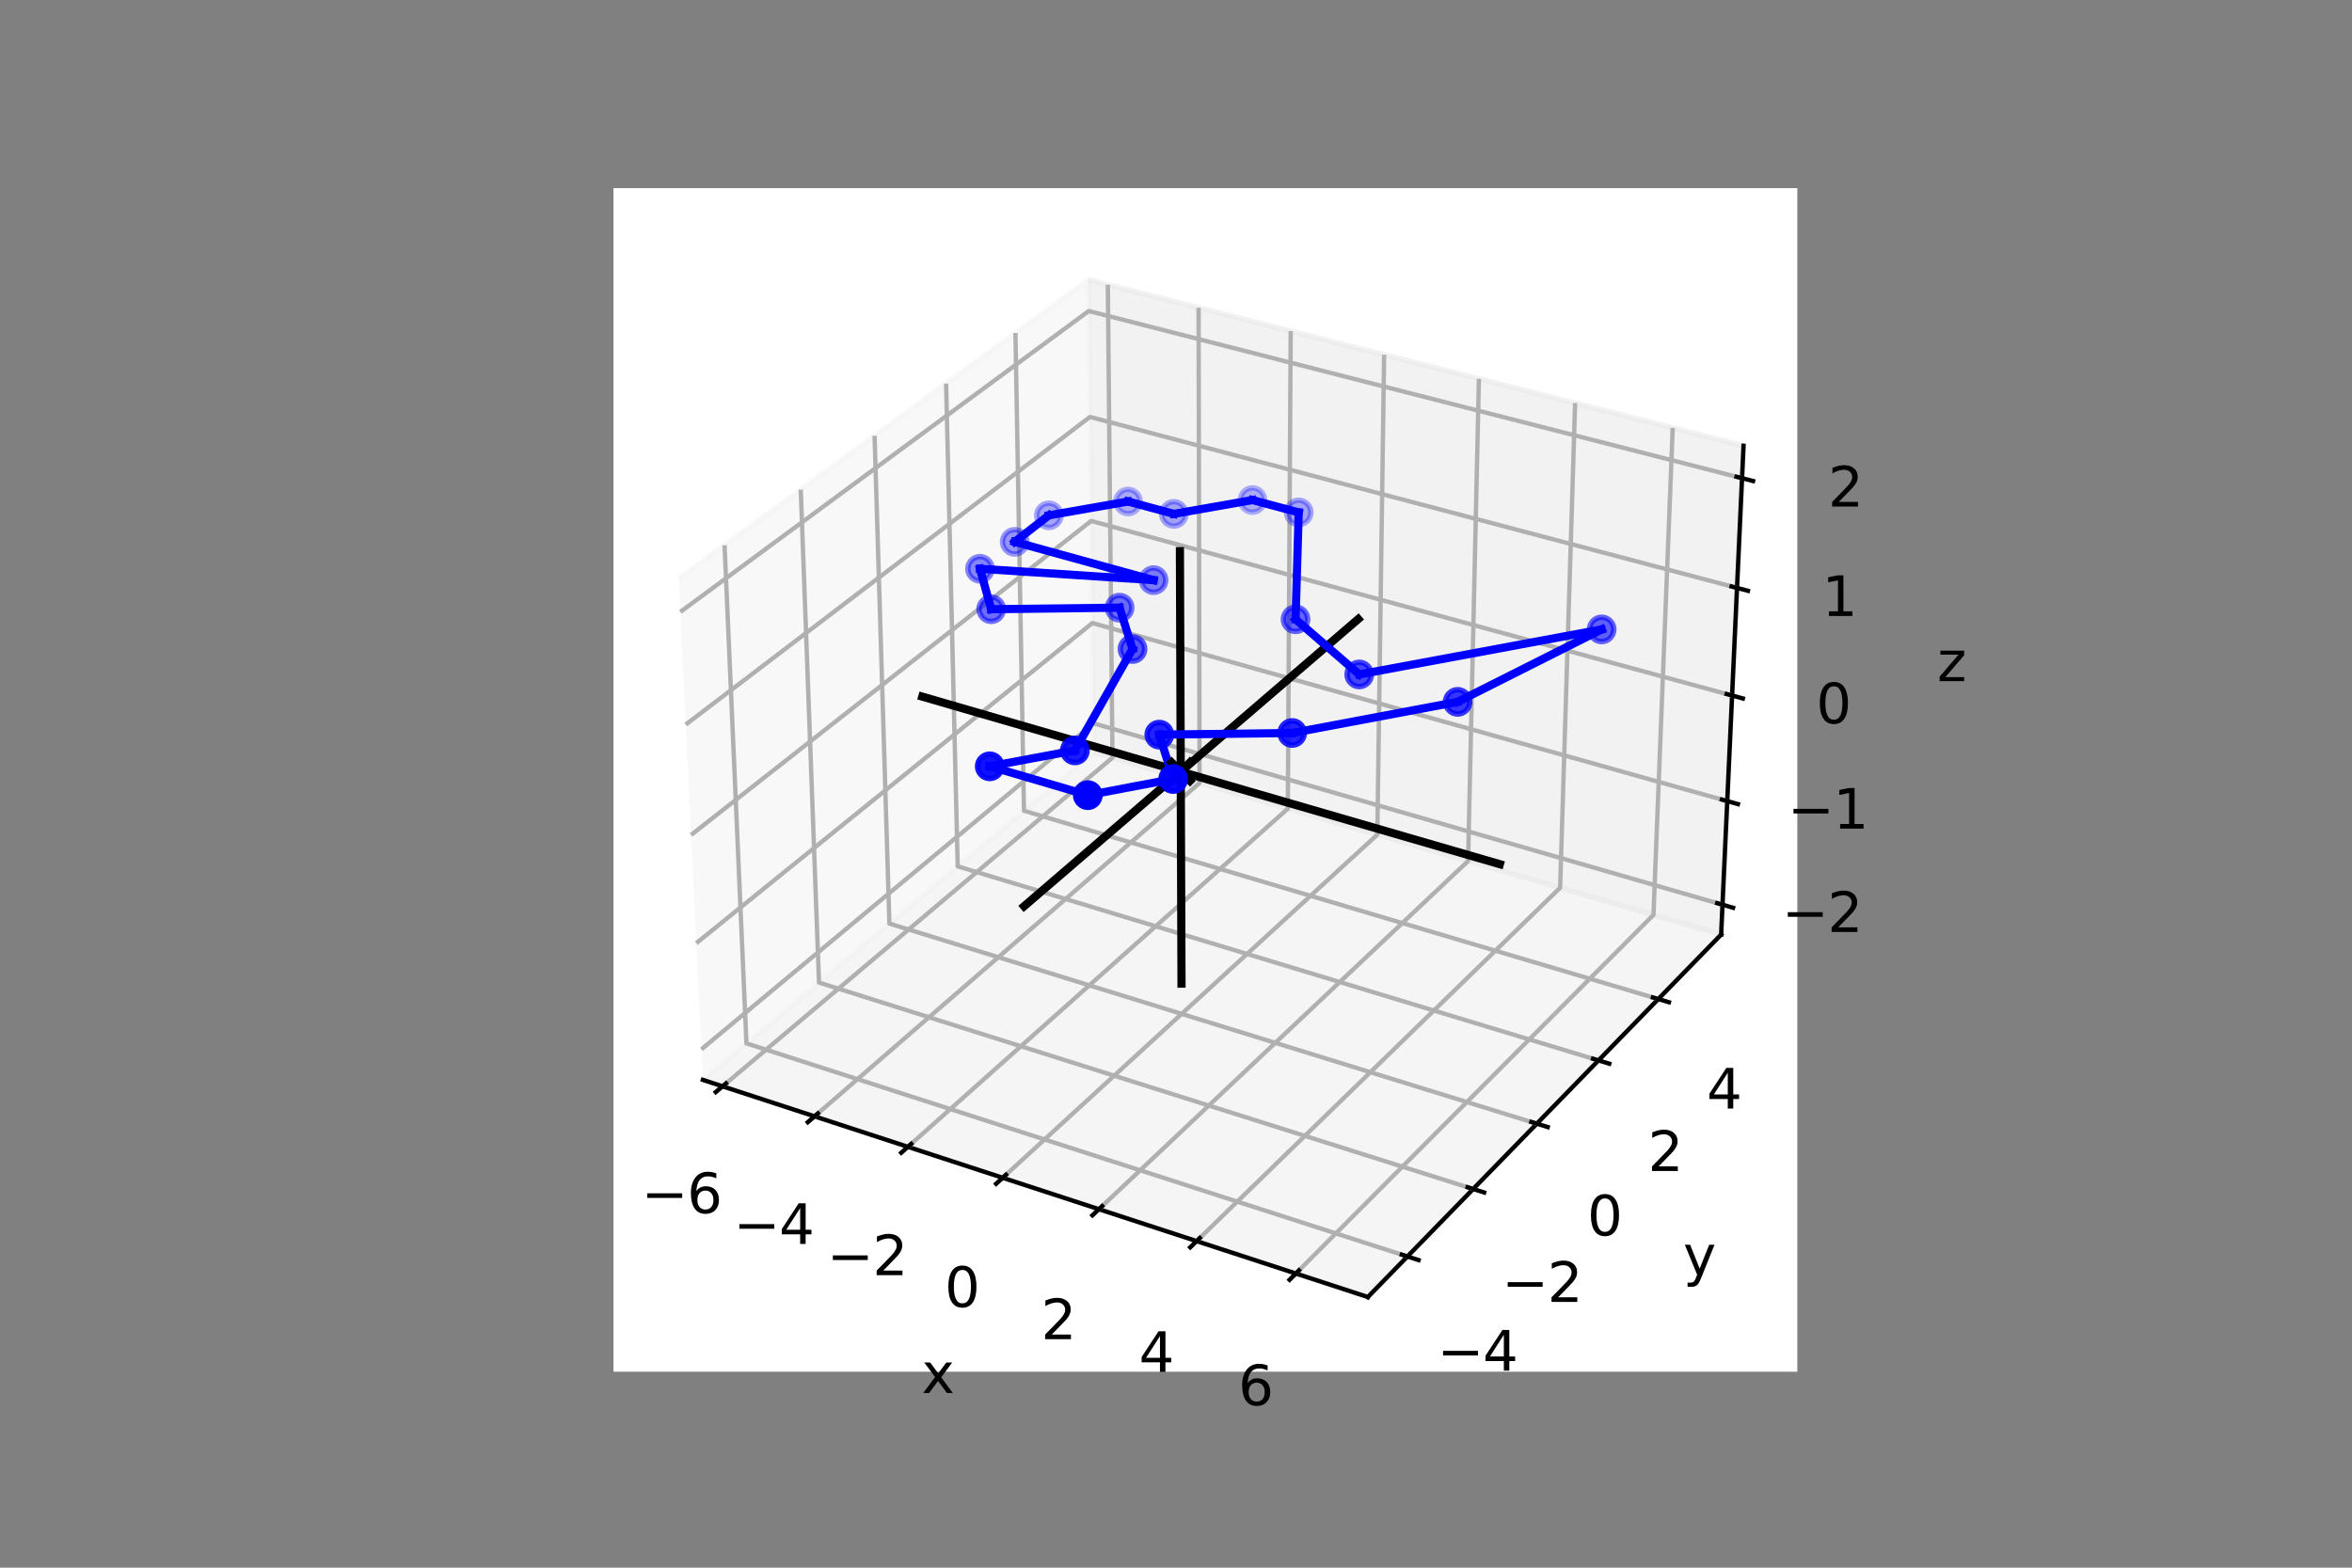 <?xml version="1.0" encoding="utf-8" standalone="no"?>
<!DOCTYPE svg PUBLIC "-//W3C//DTD SVG 1.1//EN"
  "http://www.w3.org/Graphics/SVG/1.1/DTD/svg11.dtd">
<svg height="288pt" version="1.1" viewBox="0 0 432 288" width="432pt" xmlns="http://www.w3.org/2000/svg" xmlns:xlink="http://www.w3.org/1999/xlink">
 <rect x="0" y="0" width="432" height="288" fill="#808080" stroke="none"/>
 <defs>
  <style type="text/css">*{stroke-linecap:butt;stroke-linejoin:round;}</style>
 </defs>
 <g id="figure_1">
  <g id="patch_1">
   <path d="M 0 288 
L 432 288 
L 432 0 
L 0 0 
z
" style="fill:none;"/>
  </g>
  <g id="patch_2">
   <path d="M 112.68 252 
L 330.12 252 
L 330.12 34.56 
L 112.68 34.56 
z
" style="fill:#ffffff;"/>
  </g>
  <g id="pane3d_1">
   <g id="patch_3">
    <path d="M 129.098 198.386 
L 200.904 138.197 
L 199.906 51.394 
L 124.664 106.302 
" style="fill:#f2f2f2;opacity:0.5;stroke:#f2f2f2;stroke-linejoin:miter;"/>
   </g>
  </g>
  <g id="pane3d_2">
   <g id="patch_4">
    <path d="M 200.904 138.197 
L 316.127 171.688 
L 320.239 81.895 
L 199.906 51.394 
" style="fill:#e6e6e6;opacity:0.5;stroke:#e6e6e6;stroke-linejoin:miter;"/>
   </g>
  </g>
  <g id="pane3d_3">
   <g id="patch_5">
    <path d="M 129.098 198.386 
L 251.24 238.278 
L 316.127 171.688 
L 200.904 138.197 
" style="fill:#ececec;opacity:0.5;stroke:#ececec;stroke-linejoin:miter;"/>
   </g>
  </g>
  <g id="axis3d_1">
   <g id="line2d_1">
    <path d="M 129.098 198.386 
L 251.24 238.278 
" style="fill:none;stroke:#000000;stroke-linecap:square;stroke-width:0.8;"/>
   </g>
   <g id="text_1">
    <!-- x -->
    <g transform="translate(169.278 255.903)scale(0.1 -0.1)">
     <defs>
      <path d="M 3513 3500 
L 2247 1797 
L 3578 0 
L 2900 0 
L 1881 1375 
L 863 0 
L 184 0 
L 1544 1831 
L 300 3500 
L 978 3500 
L 1906 2253 
L 2834 3500 
L 3513 3500 
z
" id="DejaVuSans-78" transform="scale(0.016)"/>
     </defs>
     <use xlink:href="#DejaVuSans-78"/>
    </g>
   </g>
   <g id="Line3DCollection_1">
    <path d="M 132.717 199.568 
L 204.332 139.194 
L 203.479 52.299 
" style="fill:none;stroke:#b0b0b0;stroke-width:0.8;"/>
    <path d="M 149.61 205.085 
L 220.325 143.842 
L 220.152 56.526 
" style="fill:none;stroke:#b0b0b0;stroke-width:0.8;"/>
    <path d="M 166.758 210.686 
L 236.539 148.555 
L 237.067 60.813 
" style="fill:none;stroke:#b0b0b0;stroke-width:0.8;"/>
    <path d="M 184.166 216.371 
L 252.978 153.333 
L 254.226 65.163 
" style="fill:none;stroke:#b0b0b0;stroke-width:0.8;"/>
    <path d="M 201.84 222.144 
L 269.648 158.178 
L 271.637 69.576 
" style="fill:none;stroke:#b0b0b0;stroke-width:0.8;"/>
    <path d="M 219.787 228.005 
L 286.553 163.092 
L 289.304 74.054 
" style="fill:none;stroke:#b0b0b0;stroke-width:0.8;"/>
    <path d="M 238.013 233.958 
L 303.698 168.075 
L 307.234 78.598 
" style="fill:none;stroke:#b0b0b0;stroke-width:0.8;"/>
   </g>
   <g id="xtick_1">
    <g id="line2d_2">
     <path d="M 133.34 199.042 
L 131.467 200.622 
" style="fill:none;stroke:#000000;stroke-linecap:square;stroke-width:0.8;"/>
    </g>
    <g id="text_2">
     <!-- −6 -->
     <g transform="translate(117.806 222.858)scale(0.1 -0.1)">
      <defs>
       <path d="M 678 2272 
L 4684 2272 
L 4684 1741 
L 678 1741 
L 678 2272 
z
" id="DejaVuSans-2212" transform="scale(0.016)"/>
       <path d="M 2113 2584 
Q 1688 2584 1439 2293 
Q 1191 2003 1191 1497 
Q 1191 994 1439 701 
Q 1688 409 2113 409 
Q 2538 409 2786 701 
Q 3034 994 3034 1497 
Q 3034 2003 2786 2293 
Q 2538 2584 2113 2584 
z
M 3366 4563 
L 3366 3988 
Q 3128 4100 2886 4159 
Q 2644 4219 2406 4219 
Q 1781 4219 1451 3797 
Q 1122 3375 1075 2522 
Q 1259 2794 1537 2939 
Q 1816 3084 2150 3084 
Q 2853 3084 3261 2657 
Q 3669 2231 3669 1497 
Q 3669 778 3244 343 
Q 2819 -91 2113 -91 
Q 1303 -91 875 529 
Q 447 1150 447 2328 
Q 447 3434 972 4092 
Q 1497 4750 2381 4750 
Q 2619 4750 2861 4703 
Q 3103 4656 3366 4563 
z
" id="DejaVuSans-36" transform="scale(0.016)"/>
      </defs>
      <use xlink:href="#DejaVuSans-2212"/>
      <use x="83.789" xlink:href="#DejaVuSans-36"/>
     </g>
    </g>
   </g>
   <g id="xtick_2">
    <g id="line2d_3">
     <path d="M 150.226 204.552 
L 148.375 206.155 
" style="fill:none;stroke:#000000;stroke-linecap:square;stroke-width:0.8;"/>
    </g>
    <g id="text_3">
     <!-- −4 -->
     <g transform="translate(134.72 228.519)scale(0.1 -0.1)">
      <defs>
       <path d="M 2419 4116 
L 825 1625 
L 2419 1625 
L 2419 4116 
z
M 2253 4666 
L 3047 4666 
L 3047 1625 
L 3713 1625 
L 3713 1100 
L 3047 1100 
L 3047 0 
L 2419 0 
L 2419 1100 
L 313 1100 
L 313 1709 
L 2253 4666 
z
" id="DejaVuSans-34" transform="scale(0.016)"/>
      </defs>
      <use xlink:href="#DejaVuSans-2212"/>
      <use x="83.789" xlink:href="#DejaVuSans-34"/>
     </g>
    </g>
   </g>
   <g id="xtick_3">
    <g id="line2d_4">
     <path d="M 167.366 210.144 
L 165.538 211.771 
" style="fill:none;stroke:#000000;stroke-linecap:square;stroke-width:0.8;"/>
    </g>
    <g id="text_4">
     <!-- −2 -->
     <g transform="translate(151.89 234.265)scale(0.1 -0.1)">
      <defs>
       <path d="M 1228 531 
L 3431 531 
L 3431 0 
L 469 0 
L 469 531 
Q 828 903 1448 1529 
Q 2069 2156 2228 2338 
Q 2531 2678 2651 2914 
Q 2772 3150 2772 3378 
Q 2772 3750 2511 3984 
Q 2250 4219 1831 4219 
Q 1534 4219 1204 4116 
Q 875 4013 500 3803 
L 500 4441 
Q 881 4594 1212 4672 
Q 1544 4750 1819 4750 
Q 2544 4750 2975 4387 
Q 3406 4025 3406 3419 
Q 3406 3131 3298 2873 
Q 3191 2616 2906 2266 
Q 2828 2175 2409 1742 
Q 1991 1309 1228 531 
z
" id="DejaVuSans-32" transform="scale(0.016)"/>
      </defs>
      <use xlink:href="#DejaVuSans-2212"/>
      <use x="83.789" xlink:href="#DejaVuSans-32"/>
     </g>
    </g>
   </g>
   <g id="xtick_4">
    <g id="line2d_5">
     <path d="M 184.766 215.821 
L 182.963 217.473 
" style="fill:none;stroke:#000000;stroke-linecap:square;stroke-width:0.8;"/>
    </g>
    <g id="text_5">
     <!-- 0 -->
     <g transform="translate(173.511 240.099)scale(0.1 -0.1)">
      <defs>
       <path d="M 2034 4250 
Q 1547 4250 1301 3770 
Q 1056 3291 1056 2328 
Q 1056 1369 1301 889 
Q 1547 409 2034 409 
Q 2525 409 2770 889 
Q 3016 1369 3016 2328 
Q 3016 3291 2770 3770 
Q 2525 4250 2034 4250 
z
M 2034 4750 
Q 2819 4750 3233 4129 
Q 3647 3509 3647 2328 
Q 3647 1150 3233 529 
Q 2819 -91 2034 -91 
Q 1250 -91 836 529 
Q 422 1150 422 2328 
Q 422 3509 836 4129 
Q 1250 4750 2034 4750 
z
" id="DejaVuSans-30" transform="scale(0.016)"/>
      </defs>
      <use xlink:href="#DejaVuSans-30"/>
     </g>
    </g>
   </g>
   <g id="xtick_5">
    <g id="line2d_6">
     <path d="M 202.432 221.585 
L 200.654 223.263 
" style="fill:none;stroke:#000000;stroke-linecap:square;stroke-width:0.8;"/>
    </g>
    <g id="text_6">
     <!-- 2 -->
     <g transform="translate(191.211 246.022)scale(0.1 -0.1)">
      <use xlink:href="#DejaVuSans-32"/>
     </g>
    </g>
   </g>
   <g id="xtick_6">
    <g id="line2d_7">
     <path d="M 220.37 227.438 
L 218.618 229.142 
" style="fill:none;stroke:#000000;stroke-linecap:square;stroke-width:0.8;"/>
    </g>
    <g id="text_7">
     <!-- 4 -->
     <g transform="translate(209.185 252.037)scale(0.1 -0.1)">
      <use xlink:href="#DejaVuSans-34"/>
     </g>
    </g>
   </g>
   <g id="xtick_7">
    <g id="line2d_8">
     <path d="M 238.587 233.382 
L 236.862 235.112 
" style="fill:none;stroke:#000000;stroke-linecap:square;stroke-width:0.8;"/>
    </g>
    <g id="text_8">
     <!-- 6 -->
     <g transform="translate(227.439 258.146)scale(0.1 -0.1)">
      <use xlink:href="#DejaVuSans-36"/>
     </g>
    </g>
   </g>
  </g>
  <g id="axis3d_2">
   <g id="line2d_9">
    <path d="M 316.127 171.688 
L 251.24 238.278 
" style="fill:none;stroke:#000000;stroke-linecap:square;stroke-width:0.8;"/>
   </g>
   <g id="text_9">
    <!-- y -->
    <g transform="translate(309.154 234.271)scale(0.1 -0.1)">
     <defs>
      <path d="M 2059 -325 
Q 1816 -950 1584 -1140 
Q 1353 -1331 966 -1331 
L 506 -1331 
L 506 -850 
L 844 -850 
Q 1081 -850 1212 -737 
Q 1344 -625 1503 -206 
L 1606 56 
L 191 3500 
L 800 3500 
L 1894 763 
L 2988 3500 
L 3597 3500 
L 2059 -325 
z
" id="DejaVuSans-79" transform="scale(0.016)"/>
     </defs>
     <use xlink:href="#DejaVuSans-79"/>
    </g>
   </g>
   <g id="Line3DCollection_2">
    <path d="M 133.08 100.161 
L 137.103 191.677 
L 258.501 230.826 
" style="fill:none;stroke:#b0b0b0;stroke-width:0.8;"/>
    <path d="M 147.078 89.945 
L 150.432 180.504 
L 270.578 218.432 
" style="fill:none;stroke:#b0b0b0;stroke-width:0.8;"/>
    <path d="M 160.636 80.052 
L 163.359 169.668 
L 282.271 206.432 
" style="fill:none;stroke:#b0b0b0;stroke-width:0.8;"/>
    <path d="M 173.773 70.465 
L 175.903 159.154 
L 293.599 194.807 
" style="fill:none;stroke:#b0b0b0;stroke-width:0.8;"/>
    <path d="M 186.509 61.171 
L 188.079 148.948 
L 304.579 183.538 
" style="fill:none;stroke:#b0b0b0;stroke-width:0.8;"/>
   </g>
   <g id="xtick_8">
    <g id="line2d_10">
     <path d="M 257.479 230.496 
L 260.55 231.486 
" style="fill:none;stroke:#000000;stroke-linecap:square;stroke-width:0.8;"/>
    </g>
    <g id="text_10">
     <!-- −4 -->
     <g transform="translate(263.967 251.798)scale(0.1 -0.1)">
      <use xlink:href="#DejaVuSans-2212"/>
      <use x="83.789" xlink:href="#DejaVuSans-34"/>
     </g>
    </g>
   </g>
   <g id="xtick_9">
    <g id="line2d_11">
     <path d="M 269.566 218.113 
L 272.603 219.072 
" style="fill:none;stroke:#000000;stroke-linecap:square;stroke-width:0.8;"/>
    </g>
    <g id="text_11">
     <!-- −2 -->
     <g transform="translate(275.845 239.18)scale(0.1 -0.1)">
      <use xlink:href="#DejaVuSans-2212"/>
      <use x="83.789" xlink:href="#DejaVuSans-32"/>
     </g>
    </g>
   </g>
   <g id="xtick_10">
    <g id="line2d_12">
     <path d="M 281.271 206.123 
L 284.274 207.051 
" style="fill:none;stroke:#000000;stroke-linecap:square;stroke-width:0.8;"/>
    </g>
    <g id="text_12">
     <!-- 0 -->
     <g transform="translate(291.536 226.962)scale(0.1 -0.1)">
      <use xlink:href="#DejaVuSans-30"/>
     </g>
    </g>
   </g>
   <g id="xtick_11">
    <g id="line2d_13">
     <path d="M 292.61 194.507 
L 295.58 195.407 
" style="fill:none;stroke:#000000;stroke-linecap:square;stroke-width:0.8;"/>
    </g>
    <g id="text_13">
     <!-- 2 -->
     <g transform="translate(302.678 215.127)scale(0.1 -0.1)">
      <use xlink:href="#DejaVuSans-32"/>
     </g>
    </g>
   </g>
   <g id="xtick_12">
    <g id="line2d_14">
     <path d="M 303.601 183.248 
L 306.539 184.12 
" style="fill:none;stroke:#000000;stroke-linecap:square;stroke-width:0.8;"/>
    </g>
    <g id="text_14">
     <!-- 4 -->
     <g transform="translate(313.477 203.655)scale(0.1 -0.1)">
      <use xlink:href="#DejaVuSans-34"/>
     </g>
    </g>
   </g>
  </g>
  <g id="axis3d_3">
   <g id="line2d_15">
    <path d="M 316.127 171.688 
L 320.239 81.895 
" style="fill:none;stroke:#000000;stroke-linecap:square;stroke-width:0.8;"/>
   </g>
   <g id="text_15">
    <!-- z -->
    <g transform="translate(355.829 125.133)scale(0.1 -0.1)">
     <defs>
      <path d="M 353 3500 
L 3084 3500 
L 3084 2975 
L 922 459 
L 3084 459 
L 3084 0 
L 275 0 
L 275 525 
L 2438 3041 
L 353 3041 
L 353 3500 
z
" id="DejaVuSans-7a" transform="scale(0.016)"/>
     </defs>
     <use xlink:href="#DejaVuSans-7a"/>
    </g>
   </g>
   <g id="Line3DCollection_3">
    <path d="M 316.378 166.204 
L 200.843 132.885 
L 128.828 192.771 
" style="fill:none;stroke:#b0b0b0;stroke-width:0.8;"/>
    <path d="M 317.249 147.171 
L 200.631 114.461 
L 127.889 173.275 
" style="fill:none;stroke:#b0b0b0;stroke-width:0.8;"/>
    <path d="M 318.138 127.775 
L 200.415 95.701 
L 126.931 153.392 
" style="fill:none;stroke:#b0b0b0;stroke-width:0.8;"/>
    <path d="M 319.043 108.004 
L 200.196 76.596 
L 125.955 133.11 
" style="fill:none;stroke:#b0b0b0;stroke-width:0.8;"/>
    <path d="M 319.966 87.848 
L 199.972 57.137 
L 124.958 112.417 
" style="fill:none;stroke:#b0b0b0;stroke-width:0.8;"/>
   </g>
   <g id="xtick_13">
    <g id="line2d_16">
     <path d="M 315.408 165.924 
L 318.32 166.764 
" style="fill:none;stroke:#000000;stroke-linecap:square;stroke-width:0.8;"/>
    </g>
    <g id="text_16">
     <!-- −2 -->
     <g transform="translate(327.292 171.212)scale(0.1 -0.1)">
      <use xlink:href="#DejaVuSans-2212"/>
      <use x="83.789" xlink:href="#DejaVuSans-32"/>
     </g>
    </g>
   </g>
   <g id="xtick_14">
    <g id="line2d_17">
     <path d="M 316.27 146.897 
L 319.21 147.721 
" style="fill:none;stroke:#000000;stroke-linecap:square;stroke-width:0.8;"/>
    </g>
    <g id="text_17">
     <!-- −1 -->
     <g transform="translate(328.333 152.226)scale(0.1 -0.1)">
      <defs>
       <path d="M 794 531 
L 1825 531 
L 1825 4091 
L 703 3866 
L 703 4441 
L 1819 4666 
L 2450 4666 
L 2450 531 
L 3481 531 
L 3481 0 
L 794 0 
L 794 531 
z
" id="DejaVuSans-31" transform="scale(0.016)"/>
      </defs>
      <use xlink:href="#DejaVuSans-2212"/>
      <use x="83.789" xlink:href="#DejaVuSans-31"/>
     </g>
    </g>
   </g>
   <g id="xtick_15">
    <g id="line2d_18">
     <path d="M 317.149 127.505 
L 320.118 128.315 
" style="fill:none;stroke:#000000;stroke-linecap:square;stroke-width:0.8;"/>
    </g>
    <g id="text_18">
     <!-- 0 -->
     <g transform="translate(333.583 132.878)scale(0.1 -0.1)">
      <use xlink:href="#DejaVuSans-30"/>
     </g>
    </g>
   </g>
   <g id="xtick_16">
    <g id="line2d_19">
     <path d="M 318.044 107.74 
L 321.043 108.533 
" style="fill:none;stroke:#000000;stroke-linecap:square;stroke-width:0.8;"/>
    </g>
    <g id="text_19">
     <!-- 1 -->
     <g transform="translate(334.664 113.158)scale(0.1 -0.1)">
      <use xlink:href="#DejaVuSans-31"/>
     </g>
    </g>
   </g>
   <g id="xtick_17">
    <g id="line2d_20">
     <path d="M 318.957 87.59 
L 321.987 88.365 
" style="fill:none;stroke:#000000;stroke-linecap:square;stroke-width:0.8;"/>
    </g>
    <g id="text_20">
     <!-- 2 -->
     <g transform="translate(335.766 93.055)scale(0.1 -0.1)">
      <use xlink:href="#DejaVuSans-32"/>
     </g>
    </g>
   </g>
  </g>
  <g id="axes_1">
   <g id="line2d_21">
    <path clip-path="url(#pc56575863a)" d="M 169.397 127.977 
L 275.484 158.763 
" style="fill:none;stroke:#000000;stroke-linecap:square;stroke-width:1.5;"/>
   </g>
   <g id="line2d_22">
    <path clip-path="url(#pc56575863a)" d="M 188.095 166.489 
L 249.471 113.728 
" style="fill:none;stroke:#000000;stroke-linecap:square;stroke-width:1.5;"/>
   </g>
   <g id="line2d_23">
    <path clip-path="url(#pc56575863a)" d="M 217.012 180.706 
L 216.72 101.25 
" style="fill:none;stroke:#000000;stroke-linecap:square;stroke-width:1.5;"/>
   </g>
   <g id="line2d_24">
    <path clip-path="url(#pc56575863a)" d="M 294.179 115.63 
L 249.654 123.901 
" style="fill:none;stroke:#0000ff;stroke-linecap:square;stroke-width:1.5;"/>
   </g>
   <g id="line2d_25">
    <path clip-path="url(#pc56575863a)" d="M 249.654 123.901 
L 237.957 113.768 
" style="fill:none;stroke:#0000ff;stroke-linecap:square;stroke-width:1.5;"/>
   </g>
   <g id="line2d_26">
    <path clip-path="url(#pc56575863a)" d="M 237.957 113.768 
L 238.538 94.137 
" style="fill:none;stroke:#0000ff;stroke-linecap:square;stroke-width:1.5;"/>
   </g>
   <g id="line2d_27">
    <path clip-path="url(#pc56575863a)" d="M 238.538 94.137 
L 230.042 91.866 
" style="fill:none;stroke:#0000ff;stroke-linecap:square;stroke-width:1.5;"/>
   </g>
   <g id="line2d_28">
    <path clip-path="url(#pc56575863a)" d="M 230.042 91.866 
L 215.603 94.404 
" style="fill:none;stroke:#0000ff;stroke-linecap:square;stroke-width:1.5;"/>
   </g>
   <g id="line2d_29">
    <path clip-path="url(#pc56575863a)" d="M 215.603 94.404 
L 207.187 92.13 
" style="fill:none;stroke:#0000ff;stroke-linecap:square;stroke-width:1.5;"/>
   </g>
   <g id="line2d_30">
    <path clip-path="url(#pc56575863a)" d="M 207.187 92.13 
L 192.65 94.671 
" style="fill:none;stroke:#0000ff;stroke-linecap:square;stroke-width:1.5;"/>
   </g>
   <g id="line2d_31">
    <path clip-path="url(#pc56575863a)" d="M 192.65 94.671 
L 186.374 99.543 
" style="fill:none;stroke:#0000ff;stroke-linecap:square;stroke-width:1.5;"/>
   </g>
   <g id="line2d_32">
    <path clip-path="url(#pc56575863a)" d="M 186.374 99.543 
L 211.881 106.577 
" style="fill:none;stroke:#0000ff;stroke-linecap:square;stroke-width:1.5;"/>
   </g>
   <g id="line2d_33">
    <path clip-path="url(#pc56575863a)" d="M 211.881 106.577 
L 180.001 104.491 
" style="fill:none;stroke:#0000ff;stroke-linecap:square;stroke-width:1.5;"/>
   </g>
   <g id="line2d_34">
    <path clip-path="url(#pc56575863a)" d="M 180.001 104.491 
L 182.054 111.917 
" style="fill:none;stroke:#0000ff;stroke-linecap:square;stroke-width:1.5;"/>
   </g>
   <g id="line2d_35">
    <path clip-path="url(#pc56575863a)" d="M 182.054 111.917 
L 205.637 111.635 
" style="fill:none;stroke:#0000ff;stroke-linecap:square;stroke-width:1.5;"/>
   </g>
   <g id="line2d_36">
    <path clip-path="url(#pc56575863a)" d="M 205.637 111.635 
L 208.012 119.228 
" style="fill:none;stroke:#0000ff;stroke-linecap:square;stroke-width:1.5;"/>
   </g>
   <g id="line2d_37">
    <path clip-path="url(#pc56575863a)" d="M 208.012 119.228 
L 197.429 137.857 
" style="fill:none;stroke:#0000ff;stroke-linecap:square;stroke-width:1.5;"/>
   </g>
   <g id="line2d_38">
    <path clip-path="url(#pc56575863a)" d="M 197.429 137.857 
L 181.791 140.781 
" style="fill:none;stroke:#0000ff;stroke-linecap:square;stroke-width:1.5;"/>
   </g>
   <g id="line2d_39">
    <path clip-path="url(#pc56575863a)" d="M 181.791 140.781 
L 199.801 146.079 
" style="fill:none;stroke:#0000ff;stroke-linecap:square;stroke-width:1.5;"/>
   </g>
   <g id="line2d_40">
    <path clip-path="url(#pc56575863a)" d="M 199.801 146.079 
L 215.483 143.11 
" style="fill:none;stroke:#0000ff;stroke-linecap:square;stroke-width:1.5;"/>
   </g>
   <g id="line2d_41">
    <path clip-path="url(#pc56575863a)" d="M 215.483 143.11 
L 212.933 134.959 
" style="fill:none;stroke:#0000ff;stroke-linecap:square;stroke-width:1.5;"/>
   </g>
   <g id="line2d_42">
    <path clip-path="url(#pc56575863a)" d="M 212.933 134.959 
L 237.338 134.657 
" style="fill:none;stroke:#0000ff;stroke-linecap:square;stroke-width:1.5;"/>
   </g>
   <g id="line2d_43">
    <path clip-path="url(#pc56575863a)" d="M 237.338 134.657 
L 267.73 128.939 
" style="fill:none;stroke:#0000ff;stroke-linecap:square;stroke-width:1.5;"/>
   </g>
   <g id="line2d_44">
    <path clip-path="url(#pc56575863a)" d="M 267.73 128.939 
L 294.179 115.63 
" style="fill:none;stroke:#0000ff;stroke-linecap:square;stroke-width:1.5;"/>
   </g>
   <g id="Path3DCollection_1">
    <defs>
     <path d="M -2.236 2.236 
L 2.236 -2.236 
M -2.236 -2.236 
L 2.236 2.236 
" id="m132e1e6427" style="stroke:#000000;stroke-width:1.5;"/>
    </defs>
    <g clip-path="url(#pc56575863a)">
     <use style="stroke:#000000;stroke-width:1.5;" x="216.869" xlink:href="#m132e1e6427" y="141.754"/>
    </g>
   </g>
   <g id="Path3DCollection_2">
    <defs>
     <path d="M 0 2.236 
C 0.593 2.236 1.162 2 1.581 1.581 
C 2 1.162 2.236 0.593 2.236 -0 
C 2.236 -0.593 2 -1.162 1.581 -1.581 
C 1.162 -2 0.593 -2.236 0 -2.236 
C -0.593 -2.236 -1.162 -2 -1.581 -1.581 
C -2 -1.162 -2.236 -0.593 -2.236 0 
C -2.236 0.593 -2 1.162 -1.581 1.581 
C -1.162 2 -0.593 2.236 0 2.236 
z
" id="C0_0_5c5cad4b84"/>
    </defs>
    <g clip-path="url(#pc56575863a)">
     <use style="fill:#0000ff;fill-opacity:0.3;stroke:#0000ff;stroke-opacity:0.3;" x="230.042" xlink:href="#C0_0_5c5cad4b84" y="91.866"/>
    </g>
    <g clip-path="url(#pc56575863a)">
     <use style="fill:#0000ff;fill-opacity:0.303;stroke:#0000ff;stroke-opacity:0.303;" x="207.187" xlink:href="#C0_0_5c5cad4b84" y="92.13"/>
    </g>
    <g clip-path="url(#pc56575863a)">
     <use style="fill:#0000ff;fill-opacity:0.329;stroke:#0000ff;stroke-opacity:0.329;" x="238.538" xlink:href="#C0_0_5c5cad4b84" y="94.137"/>
    </g>
    <g clip-path="url(#pc56575863a)">
     <use style="fill:#0000ff;fill-opacity:0.333;stroke:#0000ff;stroke-opacity:0.333;" x="215.603" xlink:href="#C0_0_5c5cad4b84" y="94.404"/>
    </g>
    <g clip-path="url(#pc56575863a)">
     <use style="fill:#0000ff;fill-opacity:0.336;stroke:#0000ff;stroke-opacity:0.336;" x="192.65" xlink:href="#C0_0_5c5cad4b84" y="94.671"/>
    </g>
    <g clip-path="url(#pc56575863a)">
     <use style="fill:#0000ff;fill-opacity:0.399;stroke:#0000ff;stroke-opacity:0.399;" x="186.374" xlink:href="#C0_0_5c5cad4b84" y="99.543"/>
    </g>
    <g clip-path="url(#pc56575863a)">
     <use style="fill:#0000ff;fill-opacity:0.463;stroke:#0000ff;stroke-opacity:0.463;" x="180.001" xlink:href="#C0_0_5c5cad4b84" y="104.491"/>
    </g>
    <g clip-path="url(#pc56575863a)">
     <use style="fill:#0000ff;fill-opacity:0.49;stroke:#0000ff;stroke-opacity:0.49;" x="211.881" xlink:href="#C0_0_5c5cad4b84" y="106.577"/>
    </g>
    <g clip-path="url(#pc56575863a)">
     <use style="fill:#0000ff;fill-opacity:0.555;stroke:#0000ff;stroke-opacity:0.555;" x="205.637" xlink:href="#C0_0_5c5cad4b84" y="111.635"/>
    </g>
    <g clip-path="url(#pc56575863a)">
     <use style="fill:#0000ff;fill-opacity:0.559;stroke:#0000ff;stroke-opacity:0.559;" x="182.054" xlink:href="#C0_0_5c5cad4b84" y="111.917"/>
    </g>
    <g clip-path="url(#pc56575863a)">
     <use style="fill:#0000ff;fill-opacity:0.583;stroke:#0000ff;stroke-opacity:0.583;" x="237.957" xlink:href="#C0_0_5c5cad4b84" y="113.768"/>
    </g>
    <g clip-path="url(#pc56575863a)">
     <use style="fill:#0000ff;fill-opacity:0.607;stroke:#0000ff;stroke-opacity:0.607;" x="294.179" xlink:href="#C0_0_5c5cad4b84" y="115.63"/>
    </g>
    <g clip-path="url(#pc56575863a)">
     <use style="fill:#0000ff;fill-opacity:0.653;stroke:#0000ff;stroke-opacity:0.653;" x="208.012" xlink:href="#C0_0_5c5cad4b84" y="119.228"/>
    </g>
    <g clip-path="url(#pc56575863a)">
     <use style="fill:#0000ff;fill-opacity:0.714;stroke:#0000ff;stroke-opacity:0.714;" x="249.654" xlink:href="#C0_0_5c5cad4b84" y="123.901"/>
    </g>
    <g clip-path="url(#pc56575863a)">
     <use style="fill:#0000ff;fill-opacity:0.779;stroke:#0000ff;stroke-opacity:0.779;" x="267.73" xlink:href="#C0_0_5c5cad4b84" y="128.939"/>
    </g>
    <g clip-path="url(#pc56575863a)">
     <use style="fill:#0000ff;fill-opacity:0.853;stroke:#0000ff;stroke-opacity:0.853;" x="237.338" xlink:href="#C0_0_5c5cad4b84" y="134.657"/>
    </g>
    <g clip-path="url(#pc56575863a)">
     <use style="fill:#0000ff;fill-opacity:0.856;stroke:#0000ff;stroke-opacity:0.856;" x="212.933" xlink:href="#C0_0_5c5cad4b84" y="134.959"/>
    </g>
    <g clip-path="url(#pc56575863a)">
     <use style="fill:#0000ff;fill-opacity:0.894;stroke:#0000ff;stroke-opacity:0.894;" x="197.429" xlink:href="#C0_0_5c5cad4b84" y="137.857"/>
    </g>
    <g clip-path="url(#pc56575863a)">
     <use style="fill:#0000ff;fill-opacity:0.932;stroke:#0000ff;stroke-opacity:0.932;" x="181.791" xlink:href="#C0_0_5c5cad4b84" y="140.781"/>
    </g>
    <g clip-path="url(#pc56575863a)">
     <use style="fill:#0000ff;fill-opacity:0.962;stroke:#0000ff;stroke-opacity:0.962;" x="215.483" xlink:href="#C0_0_5c5cad4b84" y="143.11"/>
    </g>
    <g clip-path="url(#pc56575863a)">
     <use style="fill:#0000ff;stroke:#0000ff;" x="199.801" xlink:href="#C0_0_5c5cad4b84" y="146.079"/>
    </g>
   </g>
  </g>
 </g>
 <defs>
  <clipPath id="pc56575863a">
   <rect height="217.44" width="217.44" x="112.68" y="34.56"/>
  </clipPath>
 </defs>
</svg>
